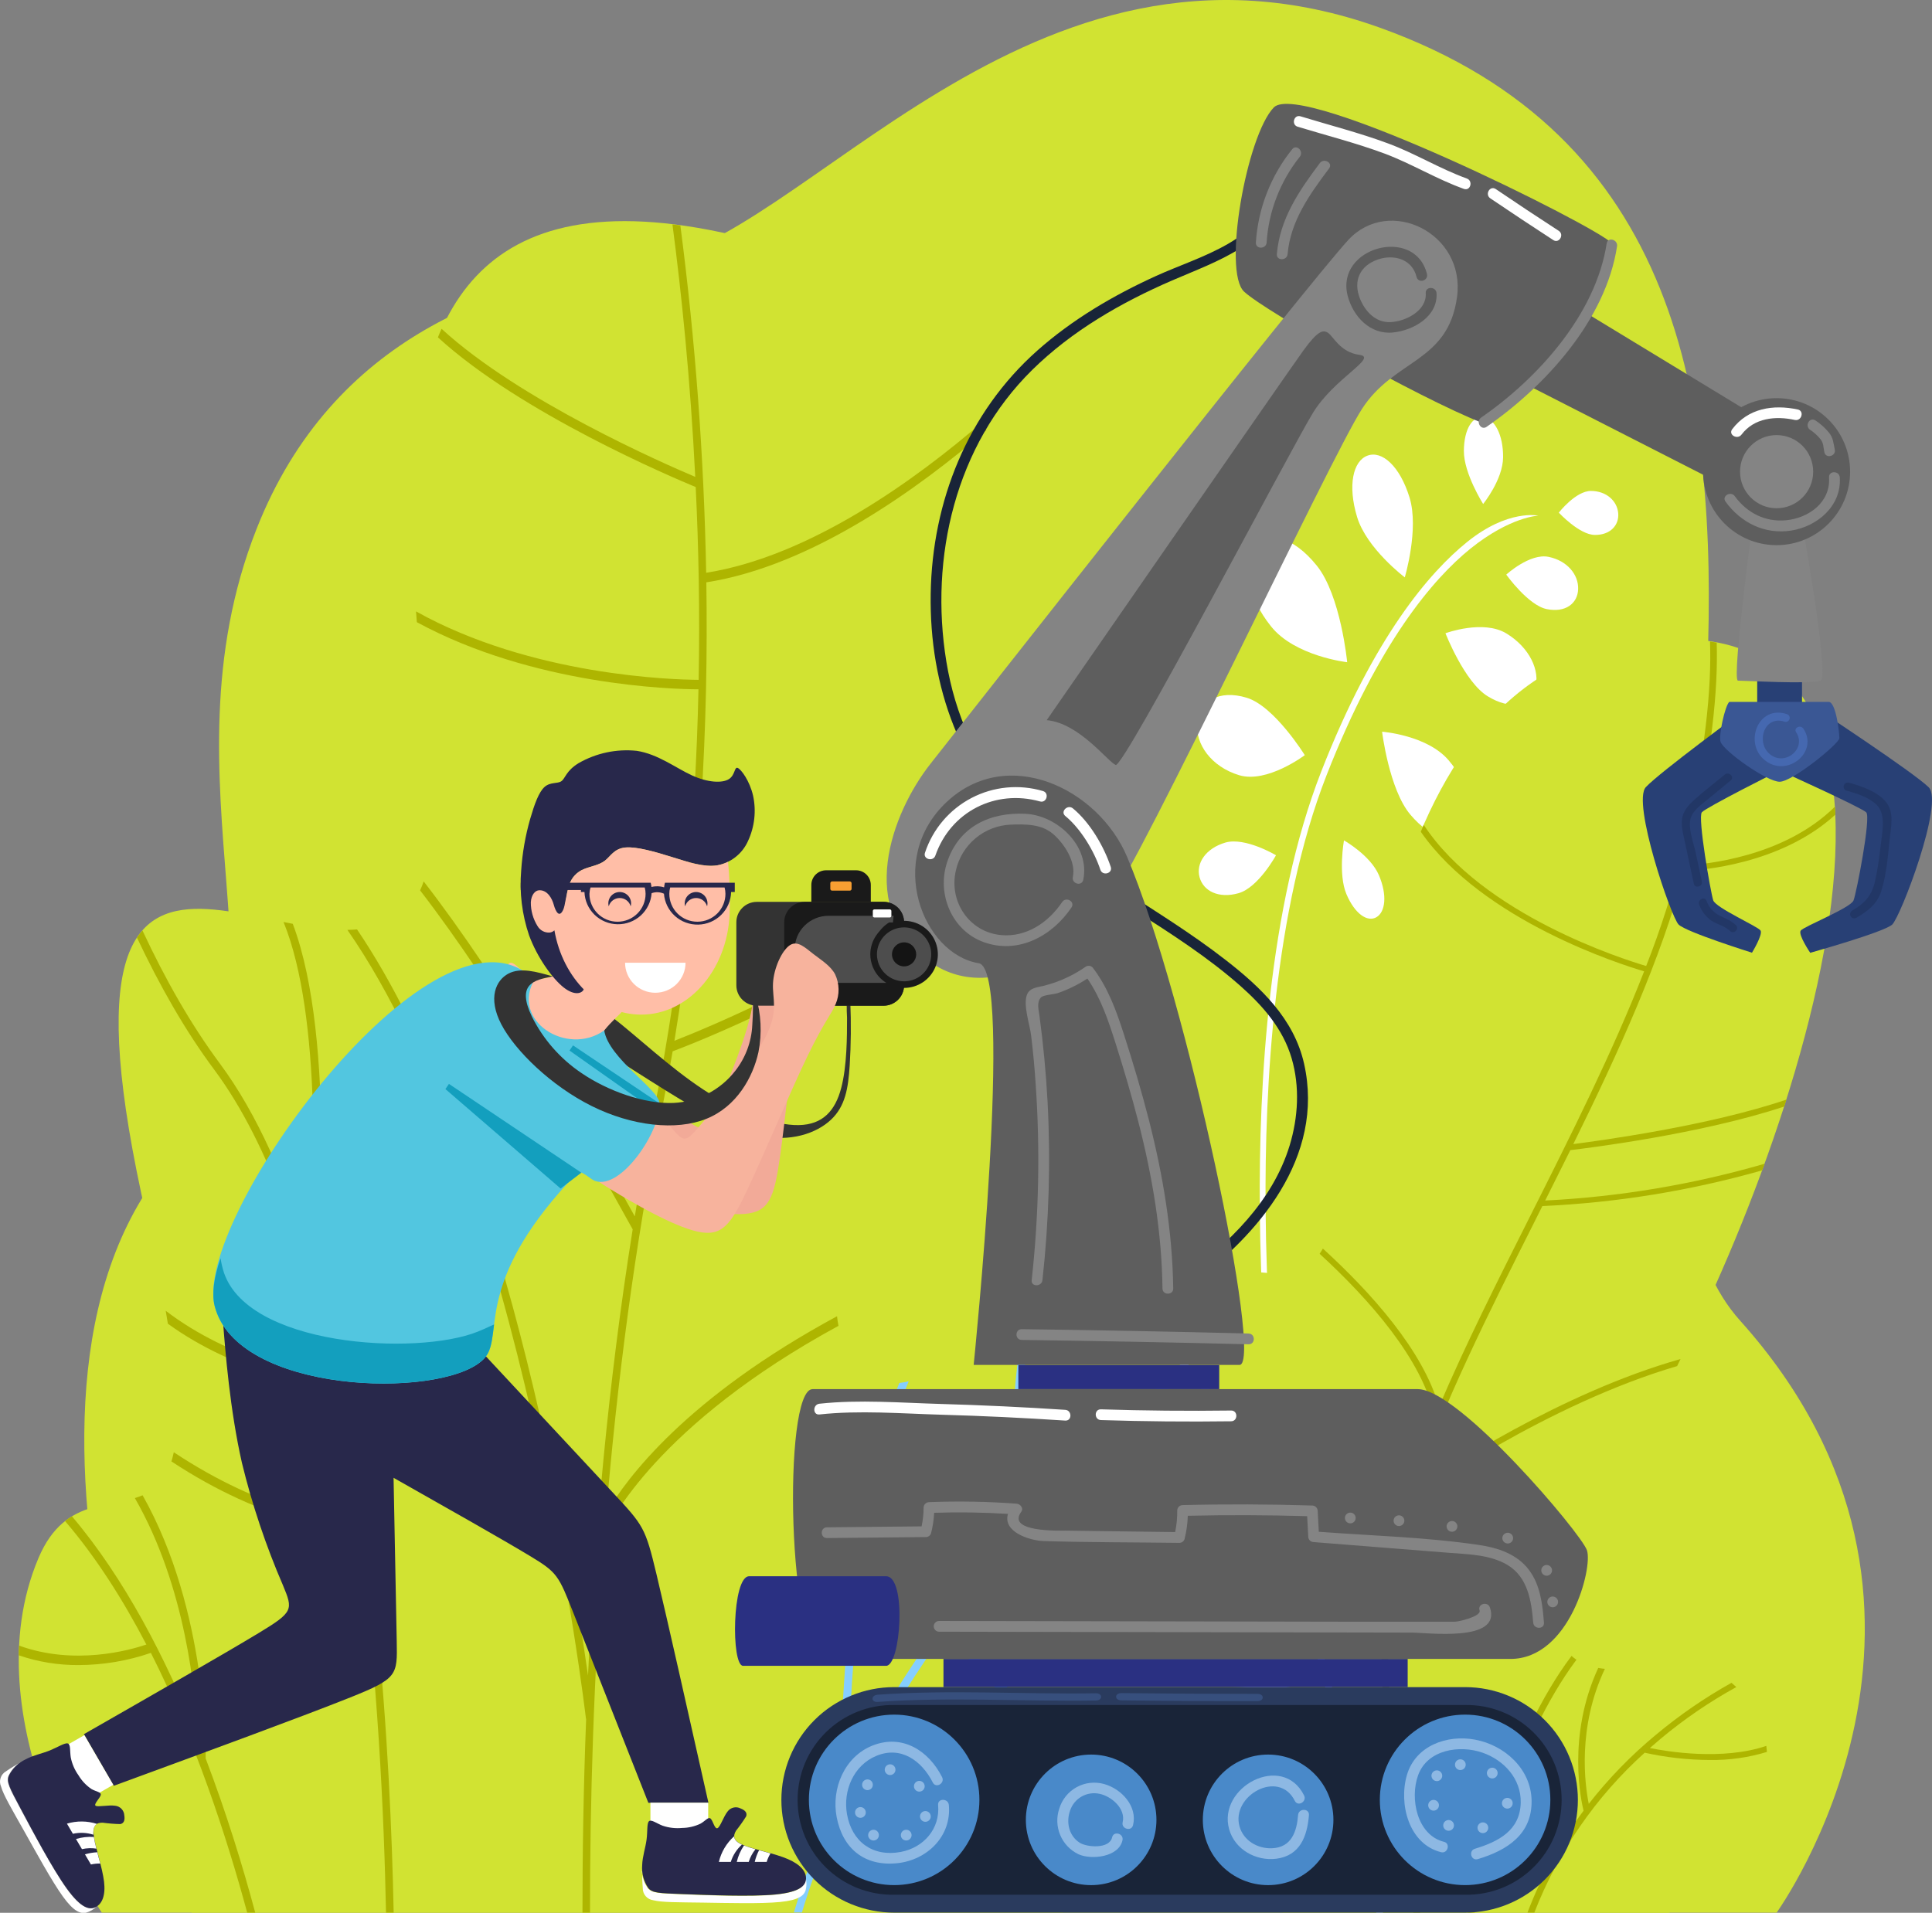 <svg width="103" height="102" viewBox="0 0 103 102" fill="none" xmlns="http://www.w3.org/2000/svg">
<rect x="0" y="0" width="103" height="102" fill="#808080" stroke="none"/>
<g clip-path="url(#clip0)">
<path d="M10.227 101.992H94.715C94.715 101.992 106.494 85.713 92.765 70.417C81.808 58.208 105.476 12.919 73.564 1.476C54.829 -5.244 42.792 13.112 34.238 14.059C26.725 14.891 17.723 17.922 13.674 28.215C8.357 41.715 16.131 54.107 9.452 61.394C-2.14 74.06 10.227 101.992 10.227 101.992Z" fill="url(#paint0_linear)"/>
<path d="M85.028 28.525C84.206 28.525 83.104 27.337 83.104 27.337C83.104 27.337 84.006 26.172 84.826 26.179C85.646 26.185 86.214 26.715 86.271 27.362C86.327 28.008 85.848 28.533 85.028 28.525Z" fill="white"/>
<path d="M80.134 24.38C80.126 25.579 79.07 26.875 79.07 26.875C79.07 26.875 78.035 25.244 78.043 24.045C78.051 22.846 78.525 22.157 79.103 22.25C79.68 22.342 80.142 23.181 80.134 24.38Z" fill="white"/>
<path d="M75.147 26.532C75.662 28.214 74.893 30.788 74.893 30.788C74.893 30.788 72.858 29.252 72.35 27.569C71.841 25.887 72.132 24.583 72.904 24.297C73.675 24.01 74.63 24.849 75.147 26.532Z" fill="white"/>
<path d="M70.202 30.163C71.481 31.752 71.822 35.313 71.822 35.313C71.822 35.313 69.042 35 67.765 33.406C66.487 31.813 66.218 30.079 66.891 29.18C67.564 28.282 68.923 28.575 70.202 30.163Z" fill="white"/>
<path d="M66.461 37.206C67.946 37.655 69.561 40.269 69.561 40.269C69.561 40.269 67.549 41.787 66.063 41.338C64.578 40.889 63.715 39.679 63.829 38.538C63.944 37.397 64.975 36.756 66.461 37.206Z" fill="white"/>
<path d="M65.332 44.929C66.388 44.627 68.027 45.607 68.027 45.607C68.027 45.607 67.088 47.329 66.03 47.63C64.972 47.93 64.152 47.52 63.951 46.775C63.751 46.03 64.283 45.235 65.332 44.929Z" fill="white"/>
<path d="M82.463 32.481C81.469 32.281 80.303 30.641 80.303 30.641C80.303 30.641 81.556 29.492 82.556 29.694C83.556 29.896 84.162 30.647 84.135 31.416C84.109 32.184 83.457 32.683 82.463 32.481Z" fill="white"/>
<path d="M79.313 37.129C78.073 36.37 77.062 33.768 77.062 33.768C77.062 33.768 79.076 33.023 80.316 33.782C81.556 34.541 82.121 35.775 81.844 36.7C81.567 37.625 80.551 37.888 79.313 37.129Z" fill="white"/>
<path d="M75.194 43.445C74.056 42.106 73.683 39.018 73.683 39.018C73.683 39.018 76.083 39.198 77.228 40.54C78.374 41.881 78.637 43.381 78.075 44.185C77.513 44.99 76.324 44.783 75.194 43.445Z" fill="white"/>
<path d="M71.78 47.676C71.331 46.614 71.65 44.814 71.65 44.814C71.65 44.814 73.059 45.606 73.513 46.669C73.967 47.732 73.859 48.634 73.38 48.911C72.901 49.188 72.229 48.737 71.78 47.676Z" fill="white"/>
<path d="M68.268 77.27L67.955 77.242C67.463 73.011 67.199 68.757 67.164 64.498C67.105 57.82 67.624 48.347 70.439 41.142C73.253 33.938 76.23 30.499 78.226 28.894C80.409 27.136 82.011 27.498 82.011 27.498C82.011 27.498 80.516 27.548 78.387 29.261C76.423 30.851 73.499 34.238 70.717 41.354C67.93 48.493 67.413 57.903 67.473 64.54C67.508 68.794 67.773 73.044 68.268 77.27Z" fill="white"/>
<path d="M68.374 101.992C68.374 101.992 65.7 92.01 59.206 84.461C50.963 74.879 53.372 66.636 60.673 67.107C68.79 67.631 69.892 69.665 71.473 64.092C73.054 58.52 72.659 34.11 89.473 34.074C106.287 34.038 93.826 66.457 86.703 77.6C79.579 88.743 84.335 89.673 88.094 88.75C91.854 87.826 95.415 91.685 93.833 95.873C92.25 100.062 88.98 101.997 88.98 101.997L68.374 101.992Z" fill="url(#paint1_linear)"/>
<path d="M76.715 75.019C75.88 72.023 73.082 68.915 70.527 66.581C70.47 66.68 70.411 66.772 70.352 66.858C72.989 69.279 75.86 72.513 76.486 75.562C74.774 79.671 73.628 83.511 73.628 86.918C73.637 91.991 74.214 97.047 75.35 101.992H75.707C74.569 97.048 73.992 91.992 73.985 86.918C73.985 84.772 74.454 82.45 75.226 79.991C75.783 79.593 82.483 74.882 89.412 72.847L89.594 72.471C83.24 74.265 77.028 78.35 75.379 79.485C76.865 74.987 79.344 70.053 81.914 64.941L82.227 64.314C86.196 64.135 90.13 63.495 93.951 62.408L94.079 62.056C90.268 63.162 86.341 63.821 82.378 64.019C82.826 63.126 83.273 62.23 83.719 61.331C84.616 61.226 90.678 60.48 95.124 59.005C95.163 58.883 95.202 58.759 95.239 58.637C91.085 60.046 85.258 60.829 83.877 61.009C86.294 56.102 88.548 51.148 89.802 46.442C90.622 46.41 94.928 46.114 97.85 43.44C97.85 43.296 97.833 43.157 97.825 43.016C95.086 45.722 90.874 46.09 89.878 46.147C89.941 45.906 90.005 45.664 90.061 45.425C91.276 40.283 91.6 36.722 91.522 34.268C91.404 34.246 91.286 34.227 91.165 34.208C91.253 36.628 90.94 40.183 89.716 45.365C89.203 47.456 88.55 49.51 87.762 51.512C86.566 51.16 79.058 48.79 75.902 43.985C75.849 44.107 75.797 44.23 75.746 44.354C79.044 49.102 86.447 51.442 87.653 51.797C85.975 56.099 83.758 60.511 81.589 64.826C79.823 68.334 78.103 71.757 76.715 75.019Z" fill="#AEB500"/>
<path d="M78.621 101.991C79.139 99.571 80.812 92.833 84.044 88.506C83.952 88.445 83.865 88.376 83.783 88.301C80.465 92.711 78.774 99.591 78.264 101.991H78.621Z" fill="#AEB500"/>
<path d="M92.568 89.963C92.484 89.884 92.399 89.809 92.311 89.736C90.885 90.532 89.537 91.459 88.284 92.506C86.96 93.601 85.758 94.837 84.701 96.191C84.499 95.186 84.075 92.132 85.56 88.991C85.439 88.98 85.322 88.964 85.206 88.944C83.517 92.589 84.308 96.097 84.424 96.557C83.178 98.219 82.171 100.048 81.434 101.99H81.8C83.067 98.727 85.082 95.807 87.683 93.464C88.82 93.716 89.981 93.846 91.146 93.852C92.18 93.868 93.211 93.723 94.2 93.422C94.192 93.314 94.181 93.206 94.167 93.1C91.829 93.893 88.878 93.402 87.96 93.214C88.144 93.057 88.334 92.887 88.528 92.725C89.782 91.676 91.135 90.751 92.568 89.963Z" fill="#AEB500"/>
<path d="M56.123 68.341C58.75 69.383 61.618 71.097 63.923 73.919C65.03 75.273 66.013 76.968 66.897 78.856C65.412 78.502 59.346 77.134 54.798 77.252C54.834 77.35 54.867 77.449 54.904 77.549C59.741 77.446 66.288 79.019 67.06 79.208C68.613 82.644 69.823 86.681 70.781 90.487C69.841 90.174 66.897 89.335 63 89.741L63.17 90.026C67.346 89.619 70.371 90.652 70.87 90.844C71.029 91.487 71.182 92.121 71.328 92.746C69.057 91.979 66.646 91.712 64.261 91.964L64.418 92.248C66.785 92.017 69.175 92.308 71.418 93.102C71.859 95.008 72.239 96.802 72.57 98.359C72.883 99.834 73.143 101.064 73.371 101.995H73.731C73.499 101.056 73.235 99.813 72.916 98.306C71.427 91.276 68.935 79.513 64.225 73.752C61.92 70.934 59.06 69.2 56.426 68.134C56.315 68.197 56.217 68.266 56.123 68.341Z" fill="#DEF2FF"/>
<path d="M56.671 101.992C56.671 101.992 71.498 86.089 64.124 74.636C56.75 63.183 47.3 80.056 44.764 70.967C42.229 61.877 69.391 20.566 40.352 12.846C11.313 5.126 26.514 42.132 22.101 47.973C17.146 54.541 1.47 37.073 7.812 64.908C12.785 86.749 4.969 76.178 2.05 83.087C-1.598 91.724 5.431 101.992 5.431 101.992H56.671Z" fill="url(#paint2_linear)"/>
<path d="M1 88.27C1 88.098 1.009 87.924 1.017 87.752C3.971 88.827 6.917 87.998 7.803 87.695C6.55 85.293 5.112 83.026 3.467 81.11C3.584 81.019 3.707 80.934 3.835 80.857C6.635 84.155 8.845 88.437 10.536 92.671C10.438 90.323 9.909 84.613 7.189 79.885C7.329 79.843 7.467 79.793 7.602 79.736C11.101 85.931 10.968 93.667 10.964 93.769C12.084 96.707 12.954 99.56 13.607 101.991H13.178C12.098 97.996 10.423 92.841 8.044 88.14C6.805 88.567 5.504 88.786 4.193 88.79C3.107 88.798 2.027 88.622 1 88.27H1Z" fill="#AEB500"/>
<path d="M19.123 81.716C18.206 81.662 14.149 81.237 9.14 77.931C9.187 77.774 9.227 77.618 9.265 77.441C14.098 80.653 18.03 81.135 19.059 81.205C18.732 78.815 18.337 76.419 17.861 74.082C16.947 73.955 12.594 73.233 8.95 70.588C8.914 70.364 8.875 70.134 8.835 69.898C12.278 72.532 16.581 73.368 17.756 73.554C16.39 67.037 14.382 61.032 11.436 57.061C9.874 54.967 8.514 52.566 7.302 49.999C7.391 49.865 7.489 49.738 7.595 49.618C8.8 52.204 10.171 54.627 11.729 56.723C13.715 59.403 15.279 62.984 16.511 67.024C16.731 63.848 17.187 54.237 15.116 49.166L15.609 49.263C17.985 55.562 16.892 67.522 16.834 68.126C20.043 79.383 20.823 93.735 20.987 101.993H20.579C20.479 96.852 20.139 89.349 19.123 81.716Z" fill="#AEB500"/>
<path d="M44.793 95.579C44.793 94.583 44.815 81.404 47.945 73.748C48.114 73.727 48.281 73.697 48.446 73.657C45.654 80.185 45.264 91.465 45.211 94.716C47.715 89.694 50.977 85.212 54.3 81.412C54.197 80.682 53.585 75.904 54.498 71.129C54.646 71.076 54.795 71.024 54.945 70.973C54.069 75.271 54.496 79.663 54.662 80.999C57.213 78.138 59.953 75.452 62.862 72.958C62.964 73.07 63.066 73.188 63.166 73.311C59.489 76.449 56.092 79.899 53.012 83.623C54.044 84.473 58.769 87.994 65.378 87.128C65.328 87.303 65.275 87.478 65.221 87.651C64.585 87.728 63.945 87.768 63.304 87.77C57.547 87.77 53.549 84.688 52.713 83.987C52.056 84.798 51.408 85.637 50.771 86.504C51.417 87.563 55.114 93.087 62.376 94.05C62.286 94.207 62.196 94.364 62.105 94.519C55.009 93.475 51.287 88.158 50.49 86.884C47.279 91.317 44.444 96.404 42.752 101.984H42.323C42.983 99.789 43.808 97.648 44.793 95.579Z" fill="#85CEFF"/>
<path d="M31.053 101.992C31.053 98.887 31.103 95.406 31.249 91.652H31.239C31.203 91.339 27.877 63.053 18.52 49.586C18.694 49.586 18.866 49.575 19.035 49.561C26.785 61.017 30.36 82.409 31.349 89.347C31.696 82.034 32.404 73.85 33.73 65.555C33.676 65.465 33.608 65.339 33.509 65.159C30.815 60.259 26.481 52.781 22.396 47.479C22.469 47.324 22.533 47.164 22.587 47C26.728 52.342 31.12 59.912 33.842 64.864C34.155 62.943 34.504 61.021 34.889 59.098C36.425 51.442 37.089 43.81 37.237 36.757C35.866 36.757 28.417 36.546 22.223 33.177C22.208 32.986 22.194 32.794 22.18 32.603C28.347 36.046 35.912 36.244 37.247 36.253C37.314 32.644 37.247 29.194 37.09 25.972C35.85 25.46 27.757 22.029 23.347 17.99C23.41 17.833 23.473 17.677 23.541 17.534C27.702 21.361 35.437 24.742 37.065 25.429C36.805 20.195 36.328 15.596 35.85 11.968C35.99 11.985 36.129 12.001 36.272 12.021C37.071 18.165 37.531 24.348 37.648 30.543C43.21 29.662 48.87 25.534 52.403 22.482C52.466 22.638 52.532 22.782 52.589 22.937C49.007 26.021 43.287 30.177 37.657 31.053C37.77 38.544 37.37 46.95 35.955 55.499C37.649 54.836 45.504 51.622 51.001 47.047C50.919 47.325 50.837 47.602 50.753 47.878C44.948 52.536 36.993 55.636 35.86 56.063C35.681 57.112 35.488 58.164 35.279 59.22C33.824 66.473 32.895 73.802 32.318 80.686C33.404 78.823 36.594 74.53 44.625 70.188C44.642 70.36 44.667 70.53 44.702 70.7C35.049 75.956 32.493 81.196 32.227 81.799C31.631 89.342 31.452 96.306 31.455 101.991L31.053 101.992Z" fill="#AEB500"/>
<path d="M69.525 56.727C68.99 54.332 67.21 52.639 65.332 51.184C63.495 49.751 61.502 48.539 59.555 47.263C57.575 45.967 55.612 44.593 54.006 42.84C52.062 40.719 50.913 38.097 50.451 35.27C49.546 29.714 50.944 23.75 55.026 19.73C57.147 17.642 59.774 16.13 62.49 14.955C64.888 13.914 67.916 12.969 68.516 10.053C68.589 9.693 68.038 9.539 67.963 9.896C67.367 12.847 64.005 13.634 61.636 14.714C59.361 15.748 57.174 17.032 55.299 18.697C51.587 21.994 49.698 26.73 49.618 31.653C49.537 36.634 51.21 41.248 54.967 44.581C58.401 47.627 62.676 49.53 66.115 52.563C67.326 53.634 68.402 54.858 68.863 56.442C69.303 57.954 69.209 59.585 68.755 61.081C67.849 64.055 65.51 66.325 63.051 68.102C62.756 68.316 63.041 68.812 63.341 68.596C67.09 65.887 70.638 61.695 69.525 56.727Z" fill="#192438"/>
<path d="M65 72.787H54.291V74.075H65V72.787Z" fill="#2A3082"/>
<path d="M80.309 19.961L93.033 26.457L95.287 23.209L82.618 15.507L80.309 19.961Z" fill="#5E5E5E"/>
<path d="M78.991 22.54C75.628 21.211 67.484 16.628 66.328 15.554C65.171 14.48 66.459 7.233 67.909 5.73C69.358 4.228 85.141 12.071 85.947 12.984C86.753 13.896 80.445 23.122 78.991 22.54Z" fill="#5E5E5E"/>
<path d="M68.893 7.954C67.749 9.374 67.072 11.112 66.954 12.931C66.929 13.299 67.502 13.298 67.527 12.931C67.635 11.262 68.252 9.665 69.297 8.358C69.524 8.073 69.122 7.669 68.893 7.954Z" fill="#848484"/>
<path d="M70.364 8.696C69.257 10.173 68.232 11.67 68.073 13.548C68.041 13.916 68.614 13.913 68.645 13.548C68.802 11.776 69.827 10.358 70.859 8.979C71.079 8.69 70.583 8.405 70.364 8.696Z" fill="#848484"/>
<path d="M85.656 12.981C85.077 16.754 82 20.17 78.963 22.267C78.662 22.475 78.947 22.972 79.253 22.762C82.394 20.586 85.608 17.061 86.209 13.134C86.263 12.772 85.712 12.617 85.656 12.981Z" fill="#848484"/>
<path d="M78.202 9.52C76.744 8.993 75.43 8.172 73.983 7.642C72.468 7.08 70.879 6.676 69.334 6.203C68.981 6.095 68.83 6.648 69.178 6.756C70.721 7.225 72.308 7.628 73.827 8.194C75.27 8.736 76.588 9.551 78.045 10.073C78.397 10.198 78.546 9.644 78.202 9.52Z" fill="white"/>
<path d="M83.101 12.309C81.974 11.578 80.854 10.836 79.742 10.081C79.429 9.875 79.148 10.369 79.452 10.576C80.565 11.329 81.684 12.072 82.811 12.803C83.121 13.004 83.409 12.508 83.101 12.309Z" fill="white"/>
<path d="M75.047 88.463H50.299V89.966H75.047V88.463Z" fill="#2A3082"/>
<path d="M80.524 88.463H44.018C41.983 88.463 41.709 74.076 43.32 74.076H75.584C77.785 74.076 84.281 81.745 84.603 82.666C84.926 83.586 83.691 88.463 80.524 88.463Z" fill="#5E5E5E"/>
<path d="M47.239 84.054H39.938C39.026 84.054 38.973 88.831 39.616 88.831H47.239C48.026 88.839 48.349 84.054 47.239 84.054Z" fill="#2A3082"/>
<path d="M81.506 83.706C80.867 82.866 79.854 82.534 78.845 82.385C76.037 81.969 73.141 81.895 70.308 81.682L70.25 80.57C70.248 80.494 70.218 80.422 70.164 80.369C70.111 80.315 70.039 80.285 69.964 80.283C67.659 80.211 65.353 80.203 63.048 80.26C62.973 80.261 62.901 80.291 62.847 80.345C62.794 80.398 62.763 80.471 62.762 80.546C62.766 80.933 62.729 81.319 62.651 81.698L58.711 81.647L56.815 81.621C56.502 81.621 53.638 81.714 54.447 80.615C54.587 80.426 54.394 80.199 54.2 80.184C52.645 80.069 51.085 80.041 49.528 80.103C49.452 80.104 49.38 80.135 49.326 80.188C49.273 80.242 49.242 80.314 49.241 80.39C49.239 80.727 49.203 81.064 49.133 81.394L44.087 81.445C43.719 81.445 43.717 82.02 44.087 82.017L49.363 81.964C49.426 81.963 49.486 81.942 49.536 81.905C49.585 81.867 49.621 81.814 49.639 81.754C49.729 81.399 49.784 81.036 49.803 80.67C51.117 80.627 52.429 80.647 53.74 80.729C53.445 81.679 54.868 82.157 55.678 82.18C58.077 82.249 60.48 82.243 62.878 82.274C62.94 82.273 63 82.252 63.05 82.215C63.1 82.177 63.136 82.124 63.153 82.064C63.254 81.659 63.312 81.245 63.325 80.828C65.447 80.781 67.568 80.788 69.688 80.85L69.746 81.945C69.748 82.021 69.779 82.093 69.832 82.146C69.885 82.199 69.957 82.23 70.032 82.232L77.228 82.802C78.261 82.883 79.419 82.897 80.344 83.437C81.449 84.085 81.644 85.362 81.739 86.528C81.769 86.893 82.342 86.896 82.312 86.528C82.237 85.552 82.118 84.511 81.506 83.706Z" fill="#848484"/>
<path d="M71.988 80.66C71.912 80.66 71.839 80.69 71.785 80.744C71.732 80.797 71.701 80.87 71.701 80.946C71.701 81.022 71.732 81.095 71.785 81.149C71.839 81.203 71.912 81.233 71.988 81.233C72.064 81.233 72.137 81.203 72.191 81.149C72.244 81.095 72.274 81.022 72.274 80.946C72.274 80.87 72.244 80.797 72.191 80.744C72.137 80.69 72.064 80.66 71.988 80.66Z" fill="#848484"/>
<path d="M74.583 80.804C74.507 80.804 74.434 80.835 74.38 80.888C74.326 80.942 74.296 81.015 74.296 81.091C74.296 81.167 74.326 81.24 74.38 81.293C74.434 81.347 74.507 81.377 74.583 81.377C74.659 81.377 74.731 81.347 74.785 81.293C74.839 81.24 74.869 81.167 74.869 81.091C74.869 81.015 74.839 80.942 74.785 80.888C74.731 80.835 74.659 80.804 74.583 80.804Z" fill="#848484"/>
<path d="M77.409 81.108C77.333 81.108 77.26 81.138 77.207 81.192C77.153 81.246 77.123 81.319 77.123 81.395C77.123 81.471 77.153 81.543 77.207 81.597C77.26 81.651 77.333 81.681 77.409 81.681C77.485 81.681 77.558 81.651 77.612 81.597C77.665 81.543 77.696 81.471 77.696 81.395C77.696 81.319 77.665 81.246 77.612 81.192C77.558 81.138 77.485 81.108 77.409 81.108Z" fill="#848484"/>
<path d="M80.381 81.734C80.305 81.734 80.232 81.765 80.178 81.818C80.124 81.872 80.094 81.945 80.094 82.021C80.094 82.097 80.124 82.17 80.178 82.224C80.232 82.277 80.305 82.307 80.381 82.307C80.457 82.307 80.529 82.277 80.583 82.224C80.637 82.17 80.667 82.097 80.667 82.021C80.667 81.945 80.637 81.872 80.583 81.818C80.529 81.765 80.457 81.734 80.381 81.734Z" fill="#848484"/>
<path d="M82.456 83.453C82.38 83.453 82.307 83.483 82.254 83.537C82.2 83.59 82.17 83.663 82.17 83.739C82.17 83.815 82.2 83.888 82.254 83.942C82.307 83.996 82.38 84.026 82.456 84.026C82.532 84.026 82.605 83.996 82.659 83.942C82.713 83.888 82.743 83.815 82.743 83.739C82.743 83.663 82.713 83.59 82.659 83.537C82.605 83.483 82.532 83.453 82.456 83.453Z" fill="#848484"/>
<path d="M82.778 85.135C82.702 85.135 82.629 85.165 82.576 85.219C82.522 85.272 82.492 85.345 82.492 85.421C82.492 85.497 82.522 85.57 82.576 85.624C82.629 85.678 82.702 85.708 82.778 85.708C82.854 85.708 82.927 85.678 82.981 85.624C83.034 85.57 83.065 85.497 83.065 85.421C83.065 85.345 83.034 85.272 82.981 85.219C82.927 85.165 82.854 85.135 82.778 85.135Z" fill="#848484"/>
<path d="M79.432 85.721C79.315 85.373 78.761 85.522 78.88 85.877C78.986 86.19 77.784 86.475 77.568 86.478C77.28 86.478 76.993 86.478 76.706 86.478C76.147 86.478 75.586 86.478 75.026 86.478H71.597L64.356 86.464L50.066 86.438C49.99 86.438 49.917 86.468 49.864 86.522C49.81 86.575 49.78 86.648 49.78 86.724C49.78 86.8 49.81 86.873 49.864 86.927C49.917 86.98 49.99 87.011 50.066 87.011L66.833 87.042L75.217 87.058C76.058 87.051 80.069 87.602 79.432 85.721Z" fill="#848484"/>
<path d="M56.791 75.18C54.588 75.035 52.383 74.93 50.176 74.867C48.044 74.807 45.809 74.623 43.687 74.854C43.324 74.893 43.32 75.466 43.687 75.427C45.809 75.195 48.044 75.379 50.176 75.44C52.383 75.502 54.588 75.607 56.791 75.753C57.159 75.776 57.157 75.203 56.791 75.18Z" fill="white"/>
<path d="M65.636 75.217C63.322 75.247 61.007 75.226 58.693 75.153C58.325 75.142 58.325 75.713 58.693 75.726C61.006 75.799 63.321 75.82 65.636 75.79C66.004 75.785 66.005 75.212 65.636 75.217Z" fill="white"/>
<path d="M96.07 35.476H93.681V38.401H96.07V35.476Z" fill="#284075"/>
<path d="M93.622 26.453C93.622 26.453 92.281 36.296 92.657 36.296C93.032 36.296 96.521 36.494 97.058 36.296C97.595 36.099 95.823 26.453 95.823 26.453H93.622Z" fill="#848484"/>
<path d="M94.715 29.071C96.879 29.071 98.634 27.316 98.634 25.151C98.634 22.987 96.879 21.232 94.715 21.232C92.55 21.232 90.795 22.987 90.795 25.151C90.795 27.316 92.55 29.071 94.715 29.071Z" fill="#5E5E5E"/>
<path d="M94.716 27.102C95.793 27.102 96.666 26.229 96.666 25.152C96.666 24.075 95.793 23.201 94.716 23.201C93.639 23.201 92.766 24.075 92.766 25.152C92.766 26.229 93.639 27.102 94.716 27.102Z" fill="#848484"/>
<path d="M98.084 25.458C98.059 25.091 97.488 25.09 97.511 25.458C97.599 26.787 96.43 27.627 95.218 27.743C94.11 27.848 93.133 27.35 92.487 26.46C92.272 26.164 91.776 26.45 91.992 26.749C92.812 27.878 94.085 28.512 95.492 28.293C96.899 28.073 98.184 26.97 98.084 25.458Z" fill="#848484"/>
<path d="M97.816 23.966C97.74 23.628 97.741 23.362 97.514 23.078C97.307 22.824 97.062 22.602 96.788 22.421C96.475 22.213 96.195 22.709 96.498 22.916C96.706 23.054 96.892 23.221 97.051 23.413C97.225 23.628 97.207 23.863 97.262 24.119C97.347 24.478 97.899 24.324 97.816 23.966Z" fill="#848484"/>
<path d="M95.845 21.836C94.53 21.557 93.195 21.767 92.348 22.888C92.126 23.182 92.623 23.467 92.843 23.177C93.522 22.279 94.663 22.169 95.693 22.395C96.051 22.465 96.205 21.912 95.845 21.836Z" fill="white"/>
<path d="M59.016 48.282C57.65 50.077 53.181 53.796 49.607 51.315C45.599 48.532 47.53 43.365 49.607 40.728C51.684 38.09 69.715 15.137 71.886 12.791C74.057 10.445 78.147 12.421 77.677 15.846C77.194 19.351 74.329 19.133 72.606 21.813C70.882 24.493 60.896 45.812 59.016 48.282Z" fill="#848484"/>
<path d="M76.01 15.632C76.073 16.56 74.954 17.14 74.132 17.177C73.349 17.213 72.789 16.623 72.51 15.941C72.124 14.992 72.488 14.175 73.45 13.84C74.301 13.543 75.287 13.812 75.522 14.77C75.61 15.128 76.162 14.976 76.075 14.613C75.448 12.038 71.18 13.172 71.848 15.773C72.135 16.878 73.049 17.852 74.257 17.731C75.353 17.622 76.668 16.872 76.585 15.627C76.558 15.266 75.985 15.264 76.01 15.632Z" fill="#5E5E5E"/>
<path d="M55.802 38.403C55.802 38.403 68.717 19.748 69.493 18.681C70.27 17.613 70.539 17.577 70.807 17.753C71.074 17.928 71.451 18.787 72.471 18.922C73.49 19.057 71.146 20.148 70.001 22.009C68.855 23.87 59.908 40.977 59.479 40.792C59.05 40.607 57.527 38.555 55.802 38.403Z" fill="#5E5E5E"/>
<path d="M47.459 101.253C44.63 101.253 42.331 98.888 42.331 95.98C42.331 93.072 44.632 90.707 47.459 90.707H78.324C81.153 90.707 83.452 93.072 83.452 95.98C83.452 98.888 81.142 101.253 78.324 101.253H47.459Z" fill="#192438"/>
<path d="M78.108 89.966H47.67C46.88 89.966 46.098 90.121 45.369 90.424C44.639 90.726 43.976 91.169 43.418 91.727C42.859 92.285 42.417 92.948 42.114 93.678C41.812 94.407 41.657 95.189 41.657 95.979C41.657 96.769 41.812 97.55 42.114 98.28C42.417 99.01 42.859 99.672 43.418 100.231C43.976 100.789 44.639 101.232 45.369 101.534C46.098 101.836 46.88 101.992 47.67 101.992H78.108C78.897 101.992 79.679 101.836 80.409 101.534C81.138 101.232 81.801 100.789 82.359 100.231C82.918 99.672 83.361 99.01 83.663 98.28C83.965 97.55 84.121 96.769 84.121 95.979C84.121 95.189 83.965 94.407 83.663 93.678C83.361 92.948 82.918 92.285 82.359 91.727C81.801 91.169 81.138 90.726 80.409 90.424C79.679 90.121 78.897 89.966 78.108 89.966ZM78.108 101.037H47.67C46.998 101.049 46.331 100.927 45.707 100.678C45.083 100.429 44.514 100.058 44.035 99.587C43.556 99.117 43.175 98.555 42.915 97.935C42.656 97.316 42.522 96.651 42.522 95.979C42.522 95.307 42.656 94.642 42.915 94.022C43.175 93.403 43.556 92.841 44.035 92.37C44.514 91.9 45.083 91.529 45.707 91.28C46.331 91.031 46.998 90.909 47.67 90.921H78.108C78.779 90.909 79.447 91.031 80.071 91.28C80.695 91.529 81.263 91.9 81.742 92.37C82.221 92.841 82.602 93.403 82.862 94.022C83.122 94.642 83.255 95.307 83.255 95.979C83.255 96.651 83.122 97.316 82.862 97.935C82.602 98.555 82.221 99.117 81.742 99.587C81.263 100.058 80.695 100.429 80.071 100.678C79.447 100.927 78.779 101.049 78.108 101.037Z" fill="#2A3B5E"/>
<path d="M47.67 100.524C50.18 100.524 52.215 98.489 52.215 95.978C52.215 93.468 50.18 91.433 47.67 91.433C45.159 91.433 43.124 93.468 43.124 95.978C43.124 98.489 45.159 100.524 47.67 100.524Z" fill="#4989C9"/>
<path d="M58.172 100.525C60.094 100.525 61.653 98.967 61.653 97.044C61.653 95.122 60.094 93.563 58.172 93.563C56.249 93.563 54.691 95.122 54.691 97.044C54.691 98.967 56.249 100.525 58.172 100.525Z" fill="#4989C9"/>
<path d="M67.607 100.525C69.529 100.525 71.088 98.967 71.088 97.044C71.088 95.122 69.529 93.563 67.607 93.563C65.684 93.563 64.126 95.122 64.126 97.044C64.126 98.967 65.684 100.525 67.607 100.525Z" fill="#4989C9"/>
<path d="M78.108 100.524C80.618 100.524 82.653 98.489 82.653 95.978C82.653 93.468 80.618 91.433 78.108 91.433C75.597 91.433 73.562 93.468 73.562 95.978C73.562 98.489 75.597 100.524 78.108 100.524Z" fill="#4989C9"/>
<path d="M50.586 96.252C50.553 95.887 49.98 95.884 50.013 96.252C50.127 97.515 49.247 98.525 48.019 98.756C46.524 99.032 45.416 98.213 45.156 96.745C44.933 95.493 45.505 94.14 46.712 93.635C48.037 93.079 49.145 93.899 49.731 95.054C49.897 95.383 50.391 95.094 50.225 94.765C49.513 93.356 48.108 92.451 46.519 93.081C45.023 93.672 44.312 95.372 44.605 96.897C44.93 98.59 46.098 99.533 47.834 99.356C49.437 99.187 50.736 97.913 50.586 96.252Z" fill="#8DB8E3"/>
<path d="M46.247 94.887C46.171 94.887 46.098 94.917 46.044 94.971C45.991 95.024 45.961 95.097 45.961 95.173C45.961 95.249 45.991 95.322 46.044 95.376C46.098 95.429 46.171 95.46 46.247 95.46C46.323 95.46 46.396 95.429 46.45 95.376C46.503 95.322 46.533 95.249 46.533 95.173C46.533 95.097 46.503 95.024 46.45 94.971C46.396 94.917 46.323 94.887 46.247 94.887Z" fill="#8DB8E3"/>
<path d="M47.454 94.082C47.378 94.082 47.305 94.112 47.251 94.166C47.197 94.22 47.167 94.293 47.167 94.369C47.167 94.445 47.197 94.517 47.251 94.571C47.305 94.625 47.378 94.655 47.454 94.655C47.529 94.655 47.602 94.625 47.656 94.571C47.71 94.517 47.74 94.445 47.74 94.369C47.74 94.293 47.71 94.22 47.656 94.166C47.602 94.112 47.529 94.082 47.454 94.082Z" fill="#8DB8E3"/>
<path d="M49.011 94.966C48.935 94.966 48.862 94.996 48.809 95.05C48.755 95.104 48.725 95.177 48.725 95.253C48.725 95.329 48.755 95.402 48.809 95.455C48.862 95.509 48.935 95.539 49.011 95.539C49.087 95.539 49.16 95.509 49.214 95.455C49.267 95.402 49.298 95.329 49.298 95.253C49.298 95.177 49.267 95.104 49.214 95.05C49.16 94.996 49.087 94.966 49.011 94.966Z" fill="#8DB8E3"/>
<path d="M49.334 96.575C49.258 96.575 49.185 96.605 49.132 96.659C49.078 96.713 49.048 96.786 49.048 96.862C49.048 96.938 49.078 97.01 49.132 97.064C49.185 97.118 49.258 97.148 49.334 97.148C49.41 97.148 49.483 97.118 49.537 97.064C49.591 97.01 49.621 96.938 49.621 96.862C49.621 96.786 49.591 96.713 49.537 96.659C49.483 96.605 49.41 96.575 49.334 96.575Z" fill="#8DB8E3"/>
<path d="M48.313 97.572C48.237 97.572 48.164 97.602 48.11 97.656C48.056 97.71 48.026 97.783 48.026 97.859C48.026 97.935 48.056 98.007 48.11 98.061C48.164 98.115 48.237 98.145 48.313 98.145C48.389 98.145 48.462 98.115 48.515 98.061C48.569 98.007 48.599 97.935 48.599 97.859C48.599 97.783 48.569 97.71 48.515 97.656C48.462 97.602 48.389 97.572 48.313 97.572Z" fill="#8DB8E3"/>
<path d="M46.569 97.572C46.494 97.572 46.421 97.602 46.367 97.656C46.313 97.71 46.283 97.783 46.283 97.859C46.283 97.935 46.313 98.007 46.367 98.061C46.421 98.115 46.494 98.145 46.569 98.145C46.645 98.145 46.718 98.115 46.772 98.061C46.826 98.007 46.856 97.935 46.856 97.859C46.856 97.783 46.826 97.71 46.772 97.656C46.718 97.602 46.645 97.572 46.569 97.572Z" fill="#8DB8E3"/>
<path d="M45.871 96.363C45.795 96.363 45.722 96.394 45.668 96.447C45.615 96.501 45.584 96.574 45.584 96.65C45.584 96.726 45.615 96.799 45.668 96.852C45.722 96.906 45.795 96.936 45.871 96.936C45.947 96.936 46.02 96.906 46.074 96.852C46.127 96.799 46.157 96.726 46.157 96.65C46.157 96.574 46.127 96.501 46.074 96.447C46.02 96.394 45.947 96.363 45.871 96.363Z" fill="#8DB8E3"/>
<path d="M78.646 92.768C77.144 92.484 75.458 93.09 75.004 94.662C74.558 96.203 75.112 98.341 76.828 98.769C77.186 98.858 77.338 98.299 76.984 98.216C75.55 97.861 75.151 95.915 75.602 94.668C76.098 93.295 77.806 93.038 79.027 93.458C80.179 93.854 81.098 94.854 81.074 96.119C81.047 97.604 79.889 98.205 78.629 98.586C78.277 98.692 78.427 99.245 78.786 99.138C80.351 98.669 81.695 97.812 81.653 95.992C81.611 94.322 80.219 93.065 78.646 92.768Z" fill="#8DB8E3"/>
<path d="M77.229 97.053C77.153 97.053 77.08 97.083 77.026 97.137C76.972 97.191 76.942 97.264 76.942 97.34C76.942 97.415 76.972 97.488 77.026 97.542C77.08 97.596 77.153 97.626 77.229 97.626C77.305 97.626 77.377 97.596 77.431 97.542C77.485 97.488 77.515 97.415 77.515 97.34C77.515 97.264 77.485 97.191 77.431 97.137C77.377 97.083 77.305 97.053 77.229 97.053Z" fill="#8DB8E3"/>
<path d="M76.427 95.98C76.351 95.98 76.278 96.01 76.225 96.064C76.171 96.118 76.141 96.19 76.141 96.266C76.141 96.342 76.171 96.415 76.225 96.469C76.278 96.523 76.351 96.553 76.427 96.553C76.503 96.553 76.576 96.523 76.63 96.469C76.684 96.415 76.714 96.342 76.714 96.266C76.714 96.19 76.684 96.118 76.63 96.064C76.576 96.01 76.503 95.98 76.427 95.98Z" fill="#8DB8E3"/>
<path d="M76.602 94.405C76.526 94.405 76.453 94.435 76.399 94.489C76.346 94.542 76.315 94.615 76.315 94.691C76.315 94.767 76.346 94.84 76.399 94.894C76.453 94.948 76.526 94.978 76.602 94.978C76.678 94.978 76.751 94.948 76.804 94.894C76.858 94.84 76.888 94.767 76.888 94.691C76.888 94.615 76.858 94.542 76.804 94.489C76.751 94.435 76.678 94.405 76.602 94.405Z" fill="#8DB8E3"/>
<path d="M77.855 93.816C77.779 93.816 77.706 93.846 77.652 93.9C77.599 93.953 77.569 94.026 77.569 94.102C77.569 94.178 77.599 94.251 77.652 94.305C77.706 94.359 77.779 94.389 77.855 94.389C77.931 94.389 78.004 94.359 78.058 94.305C78.111 94.251 78.141 94.178 78.141 94.102C78.141 94.026 78.111 93.953 78.058 93.9C78.004 93.846 77.931 93.816 77.855 93.816Z" fill="#8DB8E3"/>
<path d="M79.557 94.263C79.481 94.263 79.408 94.293 79.354 94.347C79.301 94.4 79.27 94.473 79.27 94.549C79.27 94.625 79.301 94.698 79.354 94.752C79.408 94.805 79.481 94.836 79.557 94.836C79.633 94.836 79.706 94.805 79.76 94.752C79.813 94.698 79.843 94.625 79.843 94.549C79.843 94.473 79.813 94.4 79.76 94.347C79.706 94.293 79.633 94.263 79.557 94.263Z" fill="#8DB8E3"/>
<path d="M80.359 95.872C80.283 95.872 80.21 95.902 80.156 95.956C80.103 96.009 80.072 96.082 80.072 96.158C80.072 96.234 80.103 96.307 80.156 96.361C80.21 96.414 80.283 96.445 80.359 96.445C80.435 96.445 80.508 96.414 80.561 96.361C80.615 96.307 80.645 96.234 80.645 96.158C80.645 96.082 80.615 96.009 80.561 95.956C80.508 95.902 80.435 95.872 80.359 95.872Z" fill="#8DB8E3"/>
<path d="M79.056 97.179C78.981 97.179 78.908 97.209 78.854 97.263C78.8 97.317 78.77 97.389 78.77 97.465C78.77 97.541 78.8 97.614 78.854 97.668C78.908 97.722 78.981 97.752 79.056 97.752C79.132 97.752 79.205 97.722 79.259 97.668C79.313 97.614 79.343 97.541 79.343 97.465C79.343 97.389 79.313 97.317 79.259 97.263C79.205 97.209 79.132 97.179 79.056 97.179Z" fill="#8DB8E3"/>
<path d="M58.869 95.135C58.377 94.995 57.849 95.054 57.4 95.3C56.951 95.547 56.618 95.96 56.471 96.45C56.316 96.91 56.335 97.411 56.524 97.858C56.712 98.305 57.058 98.668 57.495 98.878C58.19 99.191 59.647 99.034 59.843 98.131C59.919 97.771 59.373 97.618 59.29 97.975C59.154 98.609 57.947 98.513 57.557 98.261C56.983 97.892 56.825 97.166 57.052 96.54C57.159 96.226 57.377 95.962 57.666 95.799C57.955 95.636 58.293 95.585 58.617 95.655C59.259 95.788 60.026 96.45 59.852 97.17C59.764 97.529 60.322 97.681 60.405 97.327C60.654 96.325 59.796 95.395 58.869 95.135Z" fill="#8DB8E3"/>
<path d="M69.205 96.784C69.135 97.665 68.859 98.52 67.806 98.559C67.046 98.587 66.3 98.155 66.084 97.401C65.614 95.763 68.175 94.314 69.03 96.031C69.194 96.361 69.689 96.072 69.524 95.742C68.375 93.437 64.888 95.291 65.531 97.552C65.837 98.626 66.951 99.251 68.036 99.118C69.302 98.961 69.692 97.928 69.783 96.792C69.808 96.419 69.235 96.419 69.205 96.784Z" fill="#8DB8E3"/>
<path d="M58.425 90.295C54.545 90.357 50.66 90.093 46.789 90.371C46.426 90.398 46.429 90.783 46.789 90.756C50.66 90.478 54.545 90.742 58.425 90.68C58.799 90.675 58.794 90.288 58.425 90.295Z" fill="#374F7D"/>
<path d="M67.043 90.327C64.621 90.327 62.2 90.313 59.779 90.286C59.41 90.286 59.41 90.666 59.779 90.671C62.2 90.703 64.621 90.717 67.043 90.712C67.411 90.712 67.413 90.325 67.043 90.327Z" fill="#374F7D"/>
<path d="M92.979 37.879C92.979 37.879 88.498 41.166 87.745 41.972C86.992 42.778 89.086 48.897 89.49 49.301C89.894 49.704 93.403 50.803 93.403 50.803C93.403 50.803 93.993 49.837 93.86 49.621C93.727 49.406 91.472 48.413 91.337 48.011C91.203 47.609 90.498 43.581 90.73 43.315C90.961 43.049 94.871 41.088 94.871 41.088L92.979 37.879Z" fill="#284075"/>
<path d="M96.987 37.879C96.987 37.879 101.982 41.166 102.82 41.977C103.657 42.788 101.323 48.898 100.876 49.305C100.428 49.712 96.508 50.808 96.508 50.808C96.508 50.808 95.851 49.842 96 49.626C96.148 49.41 98.661 48.418 98.817 48.016C98.974 47.613 99.756 43.586 99.495 43.32C99.234 43.054 94.881 41.092 94.881 41.092L96.987 37.879Z" fill="#284075"/>
<path d="M92.192 37.428H97.489C97.884 37.428 98.062 39.075 98.062 39.361C98.062 39.648 95.558 41.687 94.877 41.687C94.196 41.687 91.903 40.058 91.728 39.559C91.615 39.234 91.959 37.646 92.192 37.428Z" fill="#3A5794"/>
<path d="M91.956 41.304C91.423 41.742 90.871 42.164 90.358 42.622C90.076 42.874 89.805 43.156 89.703 43.533C89.589 43.962 89.727 44.425 89.814 44.843C89.971 45.604 90.14 46.363 90.303 47.122C90.362 47.401 90.791 47.279 90.73 47.005L90.394 45.44C90.285 44.934 89.988 44.166 90.129 43.652C90.249 43.214 90.702 42.909 91.032 42.635L92.266 41.619C92.489 41.436 92.175 41.123 91.956 41.304Z" fill="#223766"/>
<path d="M92.546 49.332C92.299 49.095 91.999 48.983 91.697 48.837C91.36 48.673 91.102 48.384 90.977 48.031C90.862 47.77 90.48 47.995 90.593 48.255C90.717 48.589 90.938 48.878 91.227 49.086C91.551 49.299 91.949 49.372 92.234 49.646C92.439 49.843 92.753 49.53 92.546 49.332Z" fill="#223766"/>
<path d="M100.508 42.72C100.039 42.193 99.22 41.909 98.552 41.734C98.497 41.724 98.44 41.734 98.393 41.764C98.345 41.793 98.311 41.84 98.296 41.894C98.281 41.947 98.287 42.005 98.313 42.055C98.338 42.104 98.382 42.142 98.434 42.161C98.97 42.302 99.63 42.512 100.042 42.911C100.57 43.421 100.341 44.406 100.264 45.082C100.192 45.708 100.108 46.344 99.97 46.961C99.801 47.743 99.435 48.155 98.737 48.563C98.689 48.594 98.655 48.643 98.641 48.698C98.628 48.754 98.637 48.812 98.666 48.862C98.695 48.911 98.741 48.947 98.796 48.963C98.851 48.979 98.91 48.973 98.96 48.947C99.561 48.595 100.07 48.222 100.289 47.538C100.565 46.676 100.646 45.705 100.737 44.807C100.806 44.123 101.02 43.279 100.508 42.72Z" fill="#223766"/>
<path d="M96.145 38.857C95.988 38.625 95.603 38.816 95.758 39.05C96.34 39.929 95.118 40.928 94.304 40.172C93.618 39.528 94.068 38.137 95.141 38.483C95.168 38.491 95.196 38.494 95.223 38.491C95.251 38.489 95.277 38.481 95.302 38.468C95.326 38.455 95.348 38.437 95.365 38.416C95.383 38.395 95.396 38.37 95.404 38.343C95.412 38.317 95.415 38.289 95.413 38.262C95.41 38.234 95.402 38.208 95.389 38.183C95.376 38.159 95.359 38.137 95.337 38.12C95.316 38.102 95.291 38.089 95.265 38.081C93.712 37.57 92.956 39.646 94.093 40.544C95.274 41.487 96.973 40.108 96.145 38.857Z" fill="#4568B0"/>
<path d="M51.909 72.784H66.083C67.371 72.784 63.309 53.315 60.088 45.691C58.546 42.044 53.708 39.715 50.46 42.775C47.212 45.835 49.198 50.881 52.182 51.365C54.077 51.675 51.909 72.784 51.909 72.784Z" fill="#5E5E5E"/>
<path d="M54.674 43.396C52.774 43.302 51.113 44.079 50.487 45.996C49.94 47.671 50.736 49.612 52.428 50.233C54.269 50.911 56.097 49.92 57.124 48.389C57.331 48.076 56.834 47.796 56.629 48.1C55.901 49.181 54.731 49.987 53.375 49.864C51.664 49.707 50.575 48.061 50.96 46.42C51.11 45.749 51.476 45.146 52.003 44.703C52.53 44.261 53.187 44.005 53.874 43.974C54.657 43.946 55.529 43.933 56.155 44.483C56.75 45.004 57.37 45.96 57.197 46.766C57.121 47.126 57.667 47.28 57.75 46.923C58.132 45.112 56.359 43.479 54.674 43.396Z" fill="#848484"/>
<path d="M66.567 71.111C62.535 71.007 58.502 70.93 54.469 70.879C54.101 70.879 54.1 71.448 54.469 71.452C58.502 71.507 62.535 71.584 66.567 71.684C66.935 71.689 66.935 71.121 66.567 71.111Z" fill="#848484"/>
<path d="M61.241 59.684C60.849 58.158 60.399 56.646 59.915 55.145C59.514 53.903 59.081 52.696 58.289 51.642C58.25 51.578 58.187 51.531 58.114 51.511C58.041 51.492 57.963 51.502 57.897 51.539C57.219 52.015 56.459 52.362 55.656 52.566C55.327 52.649 54.911 52.663 54.758 53.024C54.523 53.577 54.914 54.668 54.975 55.239C55.079 56.103 55.16 56.969 55.216 57.837C55.456 61.312 55.384 64.802 55.002 68.264C54.961 68.63 55.535 68.627 55.575 68.264C55.924 65.112 56.016 61.937 55.85 58.77C55.767 57.219 55.62 55.673 55.412 54.133C55.373 53.838 55.255 53.438 55.499 53.186C55.634 53.048 56.207 53.029 56.428 52.946C56.972 52.755 57.49 52.498 57.971 52.181C58.693 53.234 59.093 54.431 59.478 55.646C59.918 57.033 60.331 58.429 60.693 59.838C61.438 62.745 61.937 65.703 61.975 68.708C61.975 69.076 62.553 69.078 62.548 68.708C62.504 65.653 61.998 62.64 61.241 59.684Z" fill="#848484"/>
<path d="M55.6 42.182C54.33 41.807 52.965 41.94 51.791 42.553C50.618 43.167 49.73 44.212 49.314 45.469C49.192 45.818 49.746 45.967 49.866 45.626C50.683 43.278 53.069 42.073 55.448 42.738C55.803 42.834 55.955 42.281 55.6 42.182Z" fill="white"/>
<path d="M59.217 46.228C58.853 45.132 58.104 43.852 57.2 43.108C56.919 42.877 56.51 43.279 56.795 43.514C57.615 44.188 58.332 45.38 58.664 46.381C58.78 46.727 59.332 46.578 59.217 46.228Z" fill="white"/>
<g clip-path="url(#clip1)">
<path fill-rule="evenodd" clip-rule="evenodd" d="M4.472 92.476C8.215 90.333 11.959 88.19 13.809 87.071C15.658 85.952 15.62 85.833 15.09 84.547C14.175 82.431 13.441 80.242 12.897 78.004C12.261 75.204 12.008 72.058 11.883 70.385C11.757 68.712 11.757 68.493 12.854 68.809C13.95 69.126 16.145 70.018 18.294 70.463C20.444 70.909 22.516 70.918 24.6 70.926L32.655 79.574C34.306 81.344 34.402 81.45 34.995 83.93C35.588 86.412 36.678 91.276 37.769 96.135H34.565L30.59 86.066C29.774 83.995 29.72 83.858 28.245 82.968C26.771 82.079 23.877 80.442 20.982 78.804C21.05 82.26 21.115 85.72 21.151 87.53C21.186 89.341 21.189 89.509 18.67 90.517C16.151 91.525 11.11 93.376 6.066 95.227L4.472 92.476Z" fill="#28284B"/>
<path fill-rule="evenodd" clip-rule="evenodd" d="M45.158 54.275C45.158 55.237 45.158 56.843 44.845 58.026C44.532 59.21 43.879 59.975 42.579 59.996C41.279 60.018 39.315 59.297 37.503 58.105C35.691 56.913 34.004 55.297 32.625 54.229C31.246 53.162 30.177 52.664 29.407 52.586C28.637 52.508 28.202 52.856 29.16 53.789C30.117 54.721 32.481 56.253 34.649 57.621C36.817 58.988 38.787 60.197 40.465 60.559C42.144 60.921 43.528 60.434 44.298 59.713C45.068 58.991 45.22 58.032 45.299 56.821C45.369 55.687 45.38 54.551 45.332 53.416C45.288 52.683 45.201 52.683 45.166 52.843C45.134 53.32 45.131 53.798 45.158 54.275Z" fill="#333333"/>
<path fill-rule="evenodd" clip-rule="evenodd" d="M34.597 63.923C35.909 64.261 38.333 64.834 39.674 64.734C41.015 64.634 41.27 63.858 41.578 61.723C41.885 59.588 42.22 56.102 42.527 54.091C42.835 52.081 43.109 51.545 43.156 50.986C43.183 50.715 43.154 50.441 43.068 50.181C42.983 49.922 42.844 49.684 42.661 49.481C42.299 49.118 41.76 48.978 41.235 48.775C40.71 48.573 40.204 48.305 39.875 48.691C39.546 49.078 39.423 50.121 39.622 50.905C39.821 51.689 40.346 52.21 40.098 53.694C39.85 55.178 38.83 57.621 38.283 58.918C37.737 60.215 37.666 60.394 36.972 59.983C36.279 59.572 34.962 58.578 34.178 59.045C33.395 59.513 33.139 61.445 33.112 62.461C33.085 63.477 33.286 63.586 34.597 63.923Z" fill="#F2AA98"/>
<path d="M47.103 48.092H40.351C39.747 48.092 39.257 48.578 39.257 49.178V52.543C39.257 53.143 39.747 53.629 40.351 53.629H47.103C47.707 53.629 48.196 53.143 48.196 52.543V49.178C48.196 48.578 47.707 48.092 47.103 48.092Z" fill="#333333"/>
<path d="M47.105 48.092H42.903C42.299 48.092 41.809 48.578 41.809 49.178V52.543C41.809 53.143 42.299 53.629 42.903 53.629H47.105C47.709 53.629 48.199 53.143 48.199 52.543V49.178C48.199 48.578 47.709 48.092 47.105 48.092Z" fill="#1A1A1A"/>
<path fill-rule="evenodd" clip-rule="evenodd" d="M47.25 52.413H47.263H47.277H47.291H47.304H47.318H47.331H47.345H47.358H47.372H47.386H47.399H47.413H47.426H47.44H47.454H47.47H47.495H47.511H47.546H47.576H47.593H47.622H47.764H47.805H47.846H44.168C43.69 52.413 43.232 52.224 42.894 51.889C42.556 51.553 42.367 51.098 42.367 50.624C42.367 50.149 42.556 49.694 42.894 49.359C43.232 49.023 43.69 48.835 44.168 48.835H48.014H47.973H47.932H47.791H47.761H47.745H47.715H47.679H47.663H47.639L47.606 49.189H47.593H47.579H47.565H47.552H47.538H47.525H47.511H47.497H47.484H47.47H47.456H47.443H47.429H47.416H47.402C47.141 49.349 46.926 49.573 46.776 49.839C46.627 50.106 46.548 50.406 46.548 50.71C46.548 51.015 46.627 51.315 46.776 51.581C46.926 51.847 47.141 52.072 47.402 52.232L47.25 52.413Z" fill="#4D4D4D"/>
<path fill-rule="evenodd" clip-rule="evenodd" d="M48.199 52.681C48.555 52.681 48.903 52.576 49.2 52.379C49.496 52.182 49.727 51.903 49.863 51.576C49.999 51.249 50.035 50.889 49.965 50.542C49.896 50.195 49.724 49.877 49.472 49.626C49.221 49.376 48.9 49.206 48.55 49.137C48.201 49.068 47.839 49.103 47.51 49.239C47.181 49.374 46.9 49.603 46.702 49.897C46.504 50.192 46.398 50.538 46.398 50.891C46.399 51.366 46.589 51.82 46.926 52.156C47.264 52.491 47.722 52.68 48.199 52.681Z" fill="#1A1A1A"/>
<path fill-rule="evenodd" clip-rule="evenodd" d="M48.199 52.329C48.485 52.329 48.765 52.245 49.003 52.087C49.241 51.929 49.427 51.704 49.536 51.442C49.646 51.179 49.674 50.89 49.619 50.611C49.563 50.332 49.425 50.076 49.222 49.875C49.02 49.674 48.762 49.537 48.481 49.481C48.201 49.426 47.91 49.454 47.645 49.563C47.381 49.672 47.155 49.856 46.996 50.093C46.837 50.329 46.752 50.607 46.752 50.891C46.753 51.273 46.905 51.638 47.177 51.907C47.448 52.177 47.816 52.328 48.199 52.329Z" fill="#4D4D4D"/>
<path d="M48.199 51.532C48.555 51.532 48.844 51.245 48.844 50.892C48.844 50.538 48.555 50.251 48.199 50.251C47.843 50.251 47.554 50.538 47.554 50.892C47.554 51.245 47.843 51.532 48.199 51.532Z" fill="#141414"/>
<path d="M47.437 48.494H46.616C46.569 48.494 46.532 48.532 46.532 48.578V48.84C46.532 48.886 46.569 48.924 46.616 48.924H47.437C47.484 48.924 47.522 48.886 47.522 48.84V48.578C47.522 48.532 47.484 48.494 47.437 48.494Z" fill="white"/>
<path fill-rule="evenodd" clip-rule="evenodd" d="M46.425 47.192V48.092H43.254V47.192C43.254 46.984 43.337 46.784 43.485 46.637C43.633 46.49 43.833 46.408 44.042 46.408H45.65C45.857 46.411 46.054 46.495 46.199 46.642C46.344 46.789 46.425 46.986 46.425 47.192Z" fill="#1A1A1A"/>
<path d="M45.302 47.002H44.363C44.309 47.002 44.266 47.046 44.266 47.1V47.397C44.266 47.451 44.309 47.494 44.363 47.494H45.302C45.356 47.494 45.4 47.451 45.4 47.397V47.1C45.4 47.046 45.356 47.002 45.302 47.002Z" fill="#F89F32"/>
<path fill-rule="evenodd" clip-rule="evenodd" d="M32.56 63.421C33.716 64.126 35.862 65.38 37.184 65.675C38.507 65.969 38.972 65.302 39.886 63.35C40.8 61.399 42.157 58.161 43.047 56.324C43.936 54.486 44.342 54.053 44.551 53.543C44.658 53.291 44.711 53.021 44.706 52.748C44.701 52.475 44.639 52.206 44.524 51.959C44.287 51.508 43.811 51.216 43.37 50.878C42.93 50.54 42.525 50.127 42.106 50.405C41.687 50.683 41.254 51.621 41.211 52.432C41.167 53.243 41.518 53.891 40.843 55.237C40.169 56.583 38.468 58.629 37.56 59.729C36.651 60.829 36.534 60.961 35.993 60.364C35.452 59.767 34.486 58.434 33.599 58.653C32.712 58.872 31.896 60.645 31.57 61.607C31.243 62.569 31.406 62.718 32.56 63.421Z" fill="#F7B39D"/>
<path fill-rule="evenodd" clip-rule="evenodd" d="M32.22 56.605C32.096 56.461 32.003 56.292 31.948 56.111C31.892 55.93 31.874 55.739 31.896 55.551C31.991 55.129 32.44 54.67 32.775 54.334C33.109 53.999 33.362 53.794 33.37 53.602C33.379 53.41 33.153 53.27 32.764 52.886C32.328 52.447 31.915 51.986 31.526 51.505C31.227 51.127 31.181 50.991 31.028 51.067C30.876 51.143 30.617 51.426 30.267 51.667C29.913 51.91 29.513 52.078 29.091 52.162C28.908 52.2 28.719 52.199 28.537 52.159C28.354 52.118 28.182 52.039 28.033 51.926C27.699 51.683 27.369 51.256 27.165 51.356C26.961 51.456 26.893 52.081 26.869 52.864C26.821 53.742 26.935 54.621 27.203 55.459C27.522 56.326 28.109 57.124 28.863 57.405C29.616 57.686 30.53 57.451 31.175 57.305C31.566 57.243 31.951 57.153 32.329 57.034C32.478 56.945 32.389 56.848 32.22 56.605Z" fill="#FFBEA7"/>
<path fill-rule="evenodd" clip-rule="evenodd" d="M30.019 48.729C30.136 48.481 30.171 47.716 30.34 47.216C30.398 47.016 30.501 46.833 30.643 46.68C30.785 46.528 30.96 46.41 31.156 46.338C31.515 46.192 31.937 46.135 32.244 45.903C32.552 45.67 32.734 45.257 33.332 45.197C33.931 45.138 34.932 45.427 35.832 45.708C36.733 45.989 37.522 46.248 38.221 46.151C38.582 46.084 38.921 45.931 39.209 45.705C39.497 45.479 39.726 45.187 39.875 44.854C40.23 44.094 40.326 43.24 40.147 42.422C39.967 41.646 39.519 41.03 39.331 40.951C39.143 40.873 39.203 41.335 38.852 41.551C38.501 41.767 37.739 41.738 36.885 41.346C36.031 40.954 35.071 40.208 33.944 40.038C32.867 39.926 31.781 40.157 30.843 40.697C30.174 41.108 30.139 41.508 29.929 41.657C29.72 41.805 29.344 41.689 29.034 41.962C28.724 42.235 28.49 42.895 28.264 43.673C28.008 44.567 27.848 45.486 27.786 46.413C27.685 47.585 27.829 48.764 28.207 49.878C28.64 51.054 29.445 52.181 30.054 52.659C30.664 53.137 31.077 52.967 31.143 52.702C31.208 52.437 30.89 52.075 30.615 51.505C30.34 50.935 30.098 50.154 29.826 49.813C29.554 49.473 29.249 49.562 29.034 49.543C28.927 49.525 28.827 49.479 28.744 49.409C28.661 49.339 28.599 49.248 28.564 49.146C28.453 48.923 28.384 48.682 28.36 48.435C28.325 48.214 28.368 47.988 28.479 47.794C28.503 47.756 28.535 47.724 28.573 47.698C28.61 47.673 28.652 47.656 28.697 47.648C28.741 47.639 28.787 47.641 28.831 47.651C28.875 47.661 28.917 47.681 28.953 47.708C29.171 47.916 29.354 48.157 29.497 48.421C29.701 48.708 29.899 48.978 30.019 48.729Z" fill="#28284B"/>
<path fill-rule="evenodd" clip-rule="evenodd" d="M28.757 47.473C28.531 47.473 28.322 47.716 28.3 48.116C28.296 48.565 28.421 49.005 28.659 49.386C28.724 49.497 28.818 49.588 28.932 49.649C29.046 49.71 29.175 49.737 29.304 49.729C29.399 49.718 29.488 49.677 29.557 49.61C30.003 52.178 31.904 54.105 34.181 54.105C36.79 54.105 38.904 51.572 38.904 48.451C38.925 47.618 38.895 46.785 38.814 45.956C38.627 46.05 38.427 46.114 38.221 46.146C37.522 46.251 36.73 45.983 35.832 45.703C34.935 45.421 33.928 45.132 33.332 45.192C32.737 45.251 32.552 45.662 32.244 45.897C31.937 46.132 31.521 46.189 31.156 46.332C30.96 46.405 30.785 46.522 30.643 46.675C30.501 46.827 30.397 47.011 30.34 47.211C30.171 47.711 30.136 48.291 30.019 48.529C29.747 49.097 29.532 48.283 29.521 48.24C29.431 47.908 29.184 47.462 28.757 47.473Z" fill="#FFBEA7"/>
<path fill-rule="evenodd" clip-rule="evenodd" d="M33.039 47.567C33.132 47.567 33.224 47.589 33.308 47.63C33.391 47.671 33.464 47.731 33.521 47.804C33.578 47.878 33.616 47.964 33.634 48.055C33.652 48.146 33.648 48.24 33.623 48.329C33.588 48.202 33.512 48.09 33.406 48.01C33.301 47.93 33.172 47.887 33.039 47.887C32.906 47.887 32.777 47.93 32.671 48.01C32.565 48.09 32.489 48.202 32.454 48.329C32.429 48.24 32.425 48.146 32.443 48.055C32.461 47.964 32.5 47.878 32.556 47.804C32.613 47.731 32.686 47.671 32.77 47.63C32.853 47.589 32.945 47.567 33.039 47.567Z" fill="#28284B"/>
<path fill-rule="evenodd" clip-rule="evenodd" d="M37.111 47.567C37.204 47.567 37.296 47.589 37.38 47.63C37.464 47.671 37.537 47.731 37.593 47.804C37.65 47.878 37.689 47.964 37.706 48.055C37.724 48.146 37.721 48.24 37.696 48.329C37.661 48.202 37.584 48.09 37.479 48.01C37.373 47.93 37.244 47.887 37.111 47.887C36.978 47.887 36.849 47.93 36.743 48.01C36.638 48.09 36.561 48.202 36.526 48.329C36.501 48.24 36.498 48.146 36.516 48.055C36.533 47.964 36.572 47.878 36.629 47.804C36.685 47.731 36.758 47.671 36.842 47.63C36.926 47.589 37.018 47.567 37.111 47.567Z" fill="#28284B"/>
<path fill-rule="evenodd" clip-rule="evenodd" d="M35.449 47.073C35.428 47.154 35.414 47.236 35.405 47.319C35.188 47.248 34.955 47.241 34.733 47.3C34.724 47.223 34.709 47.147 34.69 47.073H27.764V47.459H30.971V47.567H31.159C31.175 48.023 31.366 48.456 31.694 48.776C32.021 49.095 32.46 49.278 32.919 49.286C33.378 49.294 33.823 49.127 34.162 48.819C34.5 48.51 34.707 48.085 34.739 47.63C34.953 47.552 35.19 47.562 35.397 47.657C35.431 48.112 35.641 48.538 35.982 48.845C36.323 49.152 36.77 49.316 37.23 49.305C37.69 49.294 38.128 49.107 38.453 48.783C38.779 48.46 38.966 48.024 38.977 47.567H39.173V47.073H35.446H35.449ZM35.74 47.324H38.629C38.66 47.435 38.675 47.55 38.675 47.665C38.675 48.059 38.518 48.437 38.237 48.716C37.956 48.994 37.576 49.151 37.179 49.151C36.782 49.151 36.402 48.994 36.121 48.716C35.84 48.437 35.683 48.059 35.683 47.665C35.683 47.55 35.698 47.435 35.729 47.324H35.74ZM31.483 47.324H34.372C34.402 47.435 34.418 47.55 34.418 47.665C34.418 48.059 34.26 48.437 33.98 48.716C33.699 48.994 33.319 49.151 32.922 49.151C32.525 49.151 32.144 48.994 31.864 48.716C31.583 48.437 31.425 48.059 31.425 47.665C31.429 47.549 31.448 47.434 31.483 47.324Z" fill="#28284B"/>
<path fill-rule="evenodd" clip-rule="evenodd" d="M36.548 51.337C36.548 51.762 36.378 52.169 36.076 52.47C35.773 52.77 35.364 52.939 34.936 52.939C34.508 52.939 34.099 52.77 33.796 52.47C33.494 52.169 33.324 51.762 33.324 51.337H36.548Z" fill="white"/>
<path fill-rule="evenodd" clip-rule="evenodd" d="M27.859 51.751L28.534 52.162C27.152 54.413 30.229 56.359 32.212 54.948C32.446 56.443 35.136 58.094 35.166 58.84C35.223 60.31 33.12 63.456 31.733 62.977C31.461 62.886 30.971 62.342 30.762 62.559C25.5 68.029 26.711 70.809 26.015 72.161C24.804 74.493 14.045 74.615 11.76 70.447C11.62 70.192 11.513 69.919 11.442 69.637C10.316 65.11 22.358 48.408 27.859 51.751Z" fill="#52C6E0"/>
<path fill-rule="evenodd" clip-rule="evenodd" d="M23.934 57.799L30.993 62.534L29.886 63.377L23.746 58.075L23.934 57.799Z" fill="#139FBE"/>
<path d="M4.499 92.526L2.878 93.455L4.418 96.105L6.038 95.175L4.499 92.526Z" fill="white"/>
<path fill-rule="evenodd" clip-rule="evenodd" d="M1.102 93.979C0.834 94.121 0.576 94.279 0.326 94.452C0.188 94.529 0.083 94.655 0.033 94.805C-0.018 94.955 -0.01 95.118 0.054 95.263C0.182 95.719 0.62 96.457 1.265 97.603C1.91 98.749 2.756 100.306 3.351 101.13C3.947 101.954 4.295 102.051 4.581 101.997C4.805 101.934 5.008 101.813 5.169 101.646L5.095 101.692C4.769 101.862 4.314 101.768 3.553 100.711C2.791 99.654 1.725 97.63 1.104 96.476C0.484 95.322 0.34 95.035 0.449 94.714C0.584 94.412 0.805 94.156 1.085 93.979H1.102Z" fill="white"/>
<path fill-rule="evenodd" clip-rule="evenodd" d="M2.669 93.338C2.255 93.508 1.79 93.592 1.371 93.814C0.975 94.002 0.655 94.318 0.465 94.711C0.354 95.033 0.509 95.319 1.121 96.473C1.733 97.627 2.799 99.649 3.569 100.708C4.339 101.768 4.785 101.86 5.112 101.689C5.438 101.519 5.637 101.084 5.547 100.338C5.457 99.592 5.084 98.511 5.003 97.906C4.921 97.3 5.155 97.195 5.471 97.195C5.782 97.237 6.095 97.262 6.409 97.27C6.63 97.23 6.662 97.027 6.627 96.808C6.622 96.679 6.57 96.556 6.481 96.461C6.392 96.366 6.272 96.306 6.143 96.292C5.8 96.238 5.215 96.371 5.098 96.292C4.981 96.214 5.326 95.889 5.37 95.725C5.413 95.56 5.128 95.546 4.872 95.398C4.593 95.208 4.359 94.96 4.187 94.671C3.982 94.386 3.842 94.062 3.773 93.719C3.719 93.382 3.773 93.022 3.618 92.971C3.463 92.919 3.082 93.168 2.669 93.338Z" fill="#28284B"/>
<path fill-rule="evenodd" clip-rule="evenodd" d="M5.169 97.26C4.649 97.093 4.091 97.089 3.569 97.246L3.887 97.787C4.248 97.706 4.624 97.723 4.976 97.835C4.962 97.506 5.035 97.338 5.169 97.26Z" fill="white"/>
<path fill-rule="evenodd" clip-rule="evenodd" d="M5.005 97.957C4.683 97.935 4.36 97.972 4.051 98.065L4.369 98.606C4.622 98.549 4.883 98.539 5.139 98.579C5.079 98.349 5.03 98.135 5.005 97.957Z" fill="white"/>
<path fill-rule="evenodd" clip-rule="evenodd" d="M5.188 98.773C4.964 98.782 4.743 98.82 4.529 98.884L4.848 99.424C5.011 99.387 5.178 99.37 5.345 99.373C5.291 99.187 5.237 98.97 5.188 98.773Z" fill="white"/>
<path d="M37.756 96.13H34.676V97.989H37.756V96.13Z" fill="white"/>
<path fill-rule="evenodd" clip-rule="evenodd" d="M34.244 99.779C34.234 100.08 34.242 100.381 34.268 100.681C34.264 100.839 34.318 100.993 34.421 101.112C34.524 101.232 34.668 101.31 34.826 101.33C35.288 101.449 36.151 101.438 37.47 101.457C38.789 101.476 40.571 101.524 41.589 101.424C42.606 101.324 42.864 101.07 42.949 100.8C43.011 100.575 43.011 100.336 42.949 100.111C42.951 100.14 42.951 100.169 42.949 100.197C42.935 100.562 42.625 100.908 41.317 101.033C40.008 101.157 37.718 101.065 36.406 101.014C35.095 100.962 34.774 100.951 34.543 100.695C34.348 100.427 34.236 100.109 34.222 99.779H34.244Z" fill="white"/>
<path fill-rule="evenodd" clip-rule="evenodd" d="M34.469 98.106C34.41 98.546 34.252 98.989 34.236 99.457C34.201 99.892 34.317 100.326 34.565 100.687C34.791 100.943 35.109 100.957 36.428 101.005C37.748 101.054 40.035 101.151 41.338 101.024C42.642 100.897 42.952 100.554 42.971 100.189C42.99 99.824 42.699 99.435 42.002 99.135C41.306 98.835 40.177 98.619 39.622 98.387C39.067 98.154 39.078 97.9 39.236 97.627C39.431 97.381 39.613 97.124 39.78 96.857C39.853 96.649 39.695 96.519 39.486 96.438C39.37 96.377 39.237 96.359 39.11 96.388C38.982 96.417 38.87 96.49 38.792 96.595C38.572 96.865 38.398 97.433 38.248 97.489C38.099 97.546 38.011 97.092 37.886 96.979C37.761 96.865 37.614 97.097 37.342 97.249C37.037 97.394 36.704 97.472 36.366 97.476C36.016 97.51 35.662 97.469 35.329 97.357C35.008 97.235 34.722 97.008 34.6 97.116C34.478 97.225 34.529 97.671 34.469 98.106Z" fill="#28284B"/>
<path fill-rule="evenodd" clip-rule="evenodd" d="M39.14 97.919C38.734 98.282 38.45 98.759 38.324 99.287H38.961C39.071 98.932 39.276 98.613 39.554 98.365C39.246 98.225 39.14 98.073 39.14 97.919Z" fill="white"/>
<path fill-rule="evenodd" clip-rule="evenodd" d="M39.663 98.411C39.483 98.677 39.352 98.974 39.279 99.287H39.916C39.992 99.041 40.115 98.812 40.277 98.611C40.044 98.543 39.831 98.479 39.663 98.411Z" fill="white"/>
<path fill-rule="evenodd" clip-rule="evenodd" d="M40.468 98.662C40.365 98.86 40.287 99.07 40.237 99.287H40.873C40.922 99.128 40.991 98.975 41.077 98.833L40.468 98.662Z" fill="white"/>
<path fill-rule="evenodd" clip-rule="evenodd" d="M30.549 55.745L35.163 58.843L35.111 59.372L30.362 56.021L30.549 55.745Z" fill="#139FBE"/>
<path fill-rule="evenodd" clip-rule="evenodd" d="M29.467 52.067C28.61 51.821 27.756 51.572 27.1 51.921C26.445 52.27 25.99 53.21 26.727 54.624C27.465 56.037 29.393 57.907 31.54 58.977C33.686 60.048 36.047 60.31 37.663 59.659C39.279 59.007 40.144 57.437 40.435 56.105C40.632 55.1 40.58 54.063 40.283 53.083C40.131 52.483 40.112 52.375 40.122 52.718C40.157 53.366 40.152 54.015 40.106 54.661C40.066 55.545 39.751 56.395 39.206 57.094C38.815 57.601 38.317 58.018 37.748 58.315C37.179 58.612 36.551 58.783 35.909 58.815C34.366 58.88 32.397 58.175 30.996 57.218C29.87 56.459 28.961 55.422 28.357 54.21C27.949 53.359 27.962 52.859 28.218 52.562C28.474 52.264 28.966 52.162 29.467 52.067Z" fill="#333333"/>
<path fill-rule="evenodd" clip-rule="evenodd" d="M11.885 67.688C13.009 71.804 22.223 72.323 25.471 71.01C25.914 70.831 26.175 70.693 26.341 70.628C26.259 71.274 26.216 71.774 26.015 72.158C24.804 74.49 14.045 74.612 11.76 70.445C11.62 70.189 11.513 69.916 11.442 69.634C11.281 68.988 11.406 68.115 11.757 67.104C11.79 67.218 11.774 67.283 11.885 67.688Z" fill="#139FBE"/>
</g>
</g>
<defs>
<linearGradient id="paint0_linear" x1="46896.4" y1="12545" x2="77271.8" y2="12545" gradientUnits="userSpaceOnUse">
<stop stop-color="#D1E332"/>
<stop offset="1" stop-color="#AEB500"/>
</linearGradient>
<linearGradient id="paint1_linear" x1="21714" y1="8388.56" x2="35744.7" y2="8388.56" gradientUnits="userSpaceOnUse">
<stop stop-color="#D1E332"/>
<stop offset="1" stop-color="#AEB500"/>
</linearGradient>
<linearGradient id="paint2_linear" x1="32200" y1="11106.5" x2="53057.7" y2="11106.5" gradientUnits="userSpaceOnUse">
<stop stop-color="#D1E332"/>
<stop offset="1" stop-color="#AEB500"/>
</linearGradient>
<clipPath id="clip0">
<rect width="103" height="102" fill="white"/>
</clipPath>
<clipPath id="clip1">
<rect width="51" height="62" fill="white" transform="translate(-1 40)"/>
</clipPath>
</defs>
</svg>
